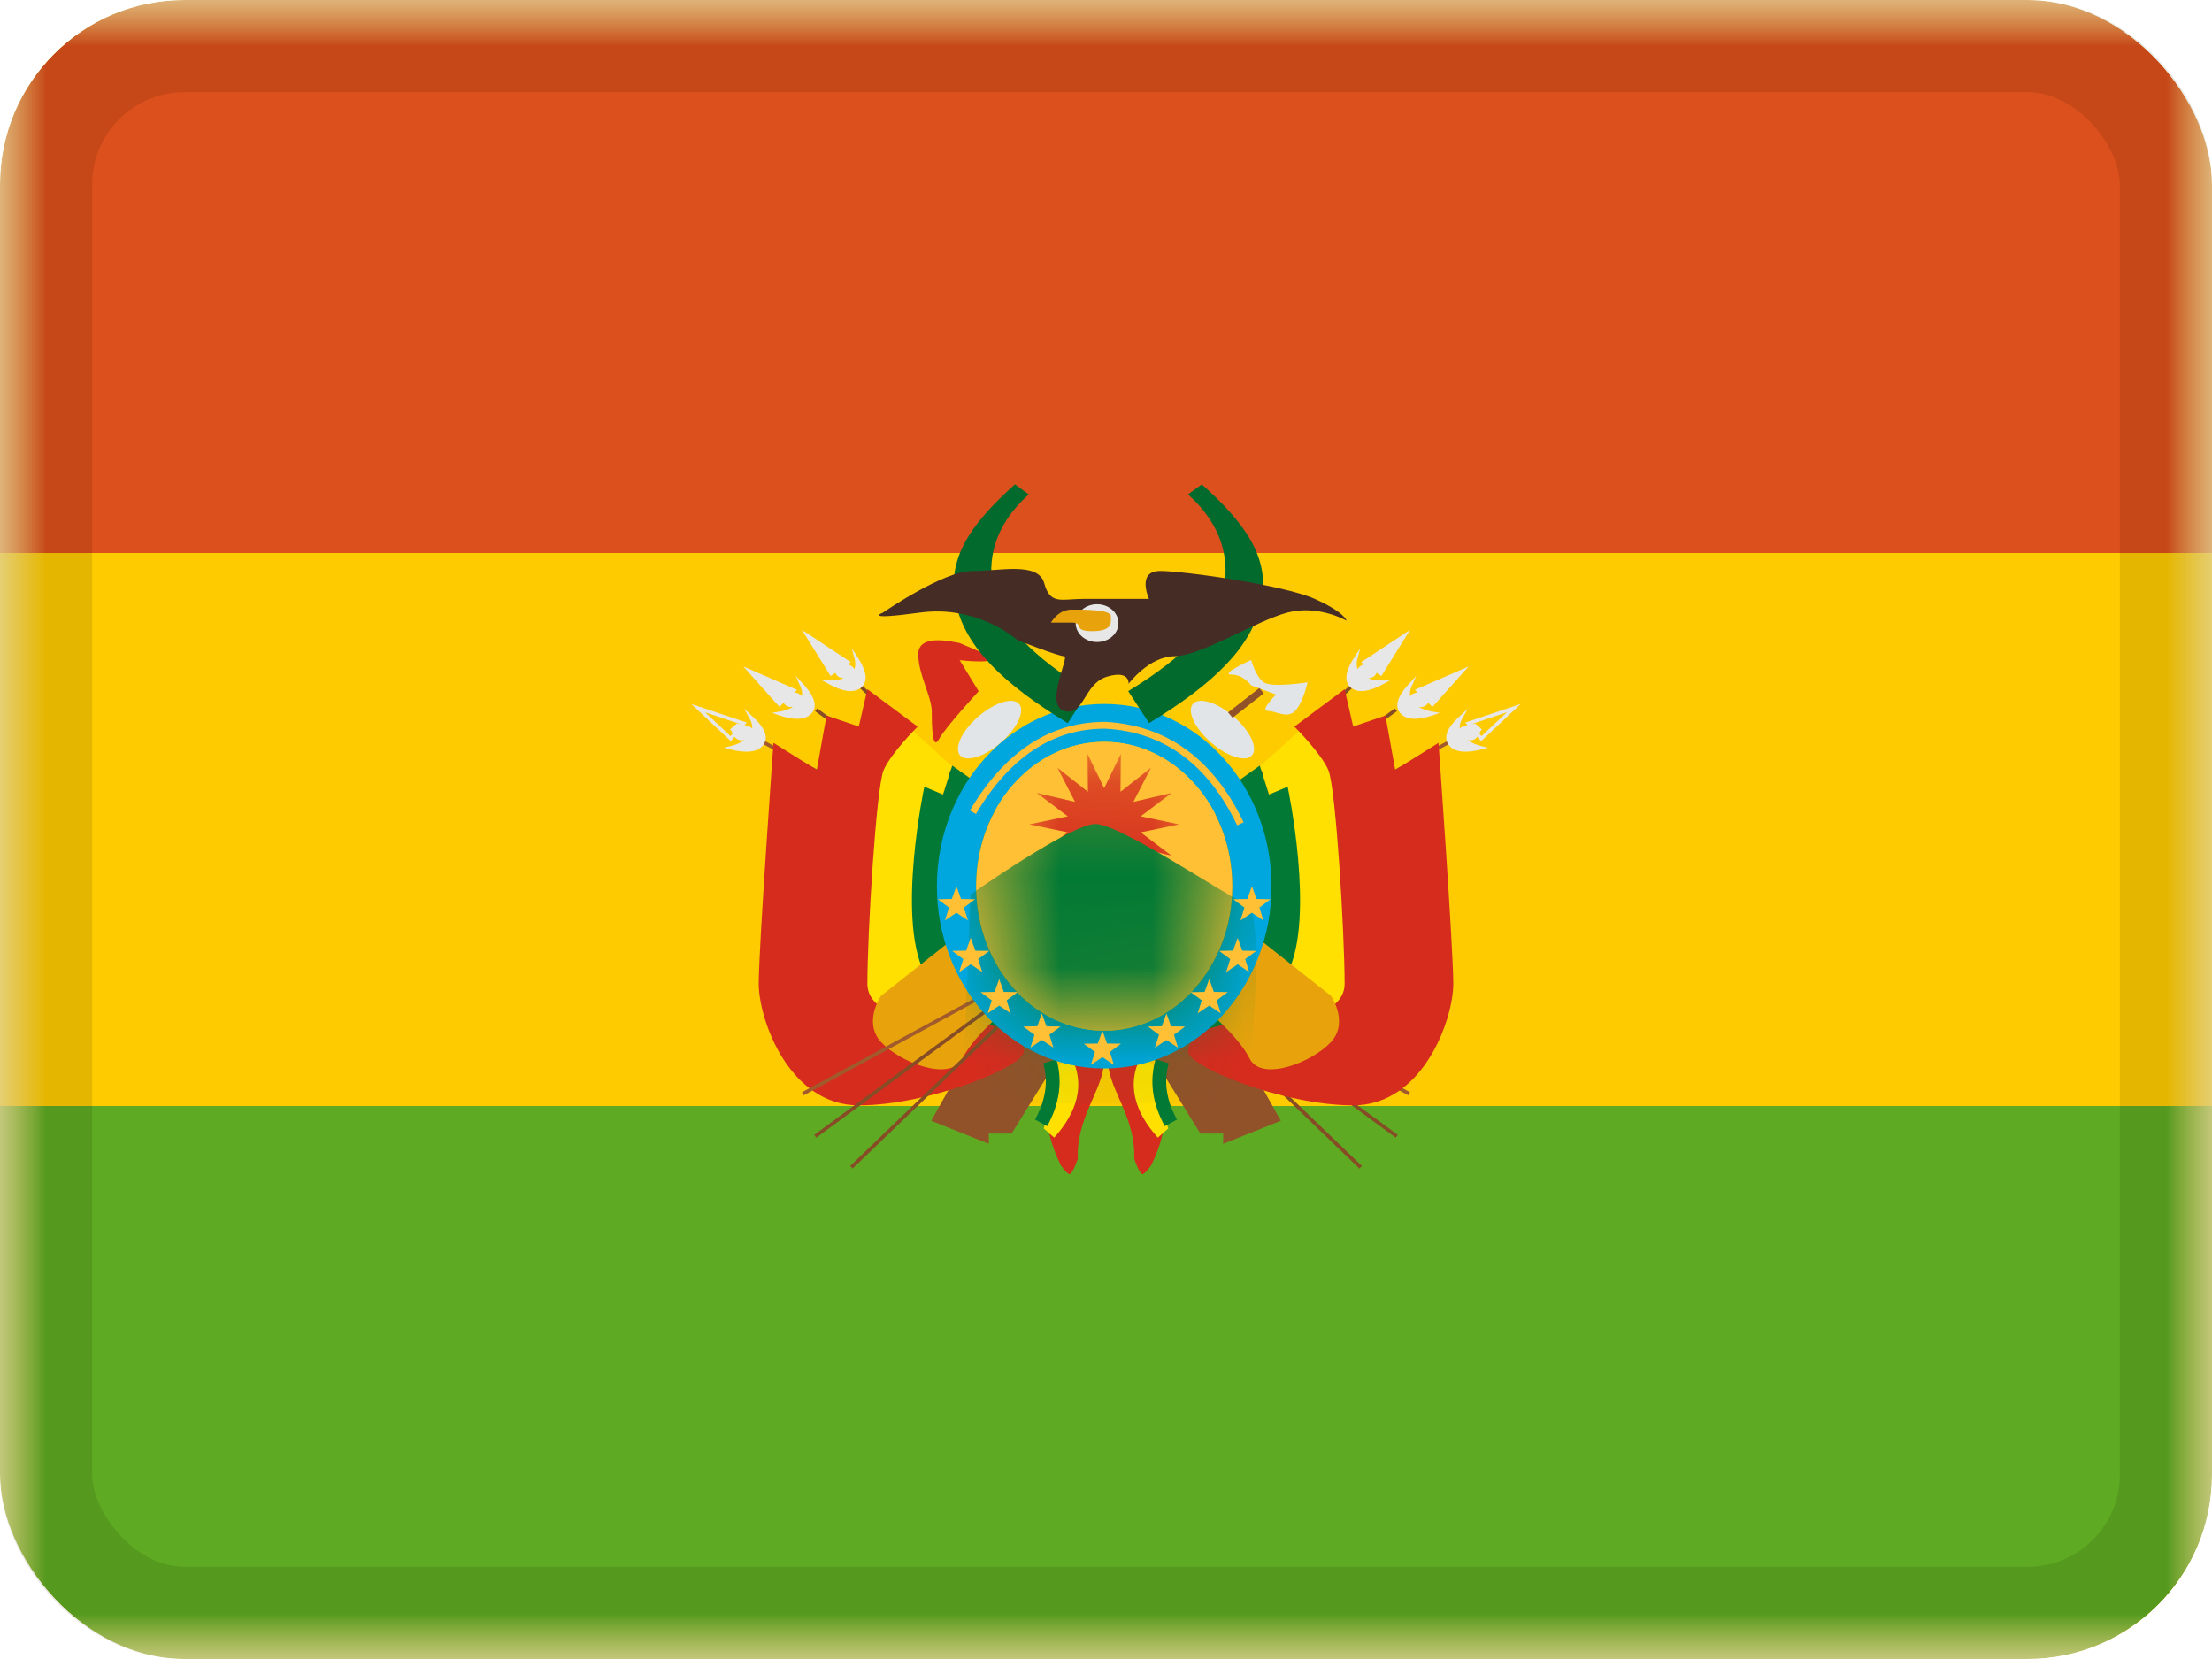 <svg xmlns="http://www.w3.org/2000/svg" fill="none" viewBox="0 0 24 18"><g clip-path="url(#a)"><mask id="b" width="24" height="18" x="0" y="0" maskUnits="userSpaceOnUse" style="mask-type:luminance"><path fill="#fff" d="M0 0h24v18H0z"/></mask><g mask="url(#b)"><path fill="#FECA00" fill-rule="evenodd" d="M0 0v18h24V0z" clip-rule="evenodd"/><mask id="c" width="24" height="18" x="0" y="0" maskUnits="userSpaceOnUse" style="mask-type:luminance"><path fill="#fff" fill-rule="evenodd" d="M0 0v18h24V0z" clip-rule="evenodd"/></mask><g mask="url(#c)"><path fill="#DB501C" fill-rule="evenodd" d="M0 0v6h24V0z" clip-rule="evenodd"/><path fill="#5EAA22" fill-rule="evenodd" d="M0 12v6h24v-6z" clip-rule="evenodd"/><path fill="#864C26" d="m9.334 7.47.028-.027 5.415 5.208-.028.027z"/><path fill="#864C26" d="m15.166 12.313-.023.03-6.3-4.627.024-.03z"/><path fill="#A05A2C" d="m15.299 11.851-.02.033L8.273 8.07l.02-.033z"/><path fill="#E7E7E7" fill-rule="evenodd" d="m8.701 6.834.531.351-.03.02.038.023a.1.1 0 0 1 .031.033.2.2 0 0 0 0-.116l-.029-.112.063.098q.152.235.037.33-.113.092-.357-.043l-.065-.036.075.001a.5.5 0 0 0 .158-.022l-.03-.008q-.04-.01-.059-.053l-.052.035zm-.636.397.584.254-.027.025.043.016a.1.1 0 0 1 .036.028.2.2 0 0 0-.02-.114l-.048-.106.08.086c.125.136.159.243.093.319q-.096.109-.359.02l-.07-.025.073-.012a.5.5 0 0 0 .153-.049L8.57 7.67q-.04-.003-.068-.044l-.045.044zm.038.609L7.5 7.638l.43.404.041-.048q.03.038.072.038h.032a.5.5 0 0 1-.148.063l-.073.018.073.018q.27.067.356-.05.086-.123-.121-.31l-.086-.079.055.101a.2.2 0 0 1 .031.112.1.1 0 0 0-.039-.024l-.044-.013zm-.066.018-.387-.13.276.259.023-.027-.012-.025.003-.001-.019-.02.074-.064.01.002z" clip-rule="evenodd"/><path fill="#925229" fill-rule="evenodd" d="m10.104 12.16.626-1.117.878.237-.632 1.019h-.247v.111z" clip-rule="evenodd"/><path fill="#FFE000" fill-rule="evenodd" d="m9.835 7.866-.414.431-.151 2.846 1.493.217s-.65-.57-.746-.923-.127-1.669.055-1.87l.141.084.114-.339" clip-rule="evenodd"/><path fill="#D52C1E" fill-rule="evenodd" d="M8.392 8.06s-.16 2.223-.16 2.613.33 1.32 1.086 1.32c.755 0 1.792-.417 1.792-.586 0-.17-.31-.291-.31-.291s-1.389.095-1.389-.443.095-2.131.177-2.319c.083-.188.368-.47.368-.47l-.545-.406-.093.405-.35-.119-.106.59z" clip-rule="evenodd"/><path fill="#027934" fill-rule="evenodd" d="m10.332 8.307-.1.314-.203-.085s-.303 1.422 0 2.018 1.067.639 1.067.639l-.323-2.572z" clip-rule="evenodd"/><path fill="#E8A30C" fill-rule="evenodd" d="m10.288 10.229-.728.575s-.2.286 0 .503.753.438.883.176c.131-.261.519-.568.519-.568z" clip-rule="evenodd"/><path fill="#E1E5E8" fill-rule="evenodd" d="M10.859 8.057c.177-.154.266-.342.198-.42-.067-.077-.266-.016-.443.138s-.266.342-.198.42c.067.078.266.016.443-.138" clip-rule="evenodd"/><path fill="#D52C1E" fill-rule="evenodd" d="m10.412 6.977-.103-.019q-.345-.052-.346.14c0 .221.147.459.147.625 0 .167.007.426.078.296s.43-.519.43-.519l-.206-.337s.51.057.286-.064m1.28 4.435-.382-.004c-.284.28-.31.657-.086 1.113 0 0 .073.106.098.096.036-.014.086-.168.086-.168-.017-.444.267-.739.284-1.037" clip-rule="evenodd"/><path fill="#FFE000" fill-rule="evenodd" d="m11.494 11.545.137-.064c.136.281.068.572-.193.862l-.114-.1c.114-.331.114-.468.17-.698" clip-rule="evenodd"/><path fill="#027934" d="m11.319 11.536.143-.042q.103.355-.1.725l-.132-.072q.175-.318.089-.61"/><path fill="#864C26" d="m14.666 7.47-.028-.027-5.414 5.208.027.027z"/><path fill="#864C26" d="m8.834 12.313.023.03 6.3-4.627-.024-.03z"/><path fill="#A05A2C" d="m8.701 11.851.02.033 7.006-3.814-.018-.033z"/><path fill="#E7E7E7" fill-rule="evenodd" d="m15.299 6.834-.531.351.03.02-.038.023a.1.1 0 0 0-.031.033.2.2 0 0 1 0-.116l.029-.112-.063.098q-.152.235-.037.33.113.092.357-.043l.065-.036-.075.001a.5.5 0 0 1-.158-.022l.03-.008q.04-.01.059-.053l.052.035zm.636.397-.584.254.027.025-.043.016a.1.1 0 0 0-.036.028.2.2 0 0 1 .02-.114l.048-.106-.08.086c-.125.136-.159.243-.093.319q.096.109.359.02l.07-.025-.073-.012a.5.5 0 0 1-.153-.049l.032-.003q.04-.003.068-.044l.045.044zm-.038.609.603-.202-.43.404-.041-.048q-.03.038-.072.038h-.032a.5.5 0 0 0 .148.063l.073.018-.073.018q-.27.067-.356-.05-.086-.123.121-.31l.086-.079-.056.101a.2.2 0 0 0-.03.112.1.1 0 0 1 .039-.024l.044-.013zm.066.018.387-.13-.276.259-.023-.027.012-.025-.003-.001.019-.02-.074-.064-.01.002z" clip-rule="evenodd"/><path fill="#925229" fill-rule="evenodd" d="m13.897 12.16-.626-1.117-.879.237.632 1.019h.247v.111z" clip-rule="evenodd"/><path fill="#FFE000" fill-rule="evenodd" d="m14.165 7.867.414.43.151 2.846-1.493.217s.65-.57.746-.923.127-1.669-.055-1.87l-.141.084-.114-.339" clip-rule="evenodd"/><path fill="#D52C1E" fill-rule="evenodd" d="M15.608 8.06s.16 2.223.16 2.613-.33 1.32-1.086 1.32c-.755 0-1.792-.417-1.792-.586 0-.17.31-.291.31-.291s1.389.095 1.389-.443-.095-2.131-.177-2.319c-.083-.188-.368-.47-.368-.47l.545-.406.093.405.35-.119.106.59z" clip-rule="evenodd"/><path fill="#027934" fill-rule="evenodd" d="m13.668 8.307.1.314.203-.085s.303 1.422 0 2.018-1.067.639-1.067.639l.323-2.572z" clip-rule="evenodd"/><path fill="#E8A30C" fill-rule="evenodd" d="m13.712 10.229.728.575s.2.286 0 .503-.753.438-.883.176c-.131-.261-.519-.568-.519-.568z" clip-rule="evenodd"/><path fill="#E1E5E8" fill-rule="evenodd" d="M13.141 8.057c-.177-.154-.266-.342-.198-.42.067-.077.266-.016.443.138s.266.342.198.42c-.067.078-.266.016-.443-.138" clip-rule="evenodd"/><path fill="#D52C1E" fill-rule="evenodd" d="m12.022 11.534.382-.004c.284.28.31.657.086 1.113 0 0-.073.106-.098.096-.036-.014-.086-.168-.086-.168.017-.444-.267-.739-.284-1.037" clip-rule="evenodd"/><path fill="#FFE000" fill-rule="evenodd" d="m12.506 11.545-.137-.064c-.136.281-.068.572.193.862l.114-.1c-.114-.331-.114-.468-.17-.698" clip-rule="evenodd"/><path fill="#027934" d="m12.681 11.536-.143-.042q-.103.355.1.725l.132-.072q-.175-.318-.089-.61"/><path fill="#00A6DE" fill-rule="evenodd" d="M10.165 9.616c0 1.079.797 1.977 1.816 1.977 1.018 0 1.815-.898 1.815-1.977s-.797-1.978-1.815-1.978c-1.019 0-1.816.898-1.816 1.978m3.206 0c0 .865-.623 1.567-1.39 1.567-.768 0-1.391-.702-1.391-1.567 0-.866.623-1.567 1.39-1.567.768 0 1.391.701 1.391 1.567" clip-rule="evenodd"/><path fill="#FFC036" fill-rule="evenodd" d="M11.98 11.183c.768 0 1.391-.702 1.391-1.567 0-.866-.623-1.567-1.39-1.567-.769 0-1.391.701-1.391 1.567 0 .865.622 1.567 1.39 1.567" clip-rule="evenodd"/><mask id="d" width="4" height="4" x="10" y="8" maskUnits="userSpaceOnUse" style="mask-type:luminance"><path fill="#fff" fill-rule="evenodd" d="M11.98 11.183c.768 0 1.391-.702 1.391-1.567 0-.866-.623-1.567-1.39-1.567-.769 0-1.391.701-1.391 1.567 0 .865.622 1.567 1.39 1.567" clip-rule="evenodd"/></mask><g fill-rule="evenodd" clip-rule="evenodd" mask="url(#d)"><path fill="#D52C1E" d="m11.98 9.336-.18.372.005-.411-.33.26.189-.369-.414.096.335-.253-.416-.087.416-.087-.335-.253.414.096-.19-.369.33.26-.004-.41.18.371.181-.372-.004.411.33-.26-.19.369.414-.096-.335.253.416.087-.416.087.335.253-.413-.096.188.369-.33-.26.005.411z"/><path fill="#027934" d="M10.53 9.706s1.088-.766 1.355-.766 1.407.77 1.64.875 0 2.158 0 2.158H10.44z"/></g><path fill="#FFC036" fill-rule="evenodd" d="m10.523 8.794.066.037q.55-.926 1.402-.925.954.052 1.432 1.048l.07-.032q-.496-1.033-1.5-1.09-.9.001-1.47.962m-.27 1.193.124-.084.125.084-.044-.14.121-.09-.152-.003-.05-.138-.05.138-.152.003.121.09zm.279.476-.125.084.044-.141-.121-.089.152-.003.05-.139.05.14.152.002-.121.089.044.14zm.184.531.125-.083.125.083-.044-.14.12-.09-.151-.002-.05-.139-.05.139-.152.003.121.089zm.588.29-.124.083.044-.14-.122-.089.152-.003.05-.139.05.14.152.002-.12.089.043.14zm.532.27.125-.084.125.084-.044-.14.121-.09-.152-.002-.05-.14-.05.14-.152.003.121.088zm1.747-1.651.125.084-.044-.14.121-.09-.152-.003-.05-.138-.05.138-.152.003.121.09-.043.14zm-.03.644-.124-.084-.125.084.044-.141-.121-.089.152-.003.05-.139.05.14.152.002-.121.089zm-.433.364.125.083-.044-.14.12-.09-.151-.002-.05-.139-.05.139-.152.003.121.089-.044.14zm-.339.457-.125-.084-.125.083.044-.14-.12-.089.151-.003.05-.139.05.14.152.002-.12.089z" clip-rule="evenodd"/><path fill="#036A2D" d="m11.012 5.255.15.109c-.383.343-.455.725-.381 1.053.076.342.415.707 1.03 1.082l-.226.347c-.703-.428-1.108-.824-1.213-1.295-.108-.485.157-.862.64-1.296m2.028 0-.15.109c.383.343.455.725.382 1.053-.077.342-.415.707-1.031 1.082l.226.347c.704-.428 1.109-.824 1.214-1.295.108-.485-.158-.862-.641-1.296"/><path fill="#452C24" fill-rule="evenodd" d="M9.581 6.646s.652-.45.962-.45.722-.104.787.133.187.169.427.169h.71s-.14-.303.12-.303 1.35.154 1.678.303c.329.148.345.236.345.236s-.304-.176-.64-.088c-.337.088-.947.474-1.225.474s-.5.299-.5.299.018-.153-.235-.077c-.253.077-.248.437-.464.371s.062-.593 0-.593-.504-.173-.504-.173-.429-.389-1.065-.3c-.637.087-.396 0-.396 0" clip-rule="evenodd"/><path fill="#E7E7E7" fill-rule="evenodd" d="M11.903 6.966c.128 0 .232-.091.232-.205s-.104-.205-.232-.205-.232.092-.232.205c0 .114.104.205.232.205" clip-rule="evenodd"/><path fill="#E8A30C" fill-rule="evenodd" d="M11.403 6.755s.075-.141.223-.141.427 0 .427.07.023.164-.202.164-.08-.093-.225-.093z" clip-rule="evenodd"/><path fill="#E1E5E8" fill-rule="evenodd" d="M14.052 7.713c.087-.09.135-.31.135-.31s-.386.062-.475 0c-.09-.062-.137-.243-.137-.243s-.347.159-.215.159c.133 0 .215.117.215.117l.27.1s-.18.177-.09.177.211.09.297 0" clip-rule="evenodd"/><path fill="#925229" d="m13.373 7.788-.048-.058.339-.265.048.058z"/></g></g></g><rect width="23" height="17" x=".5" y=".5" stroke="#000" stroke-opacity=".1" rx="1.5"/><defs><clipPath id="a"><rect width="24" height="18" fill="#fff" rx="2"/></clipPath></defs></svg>